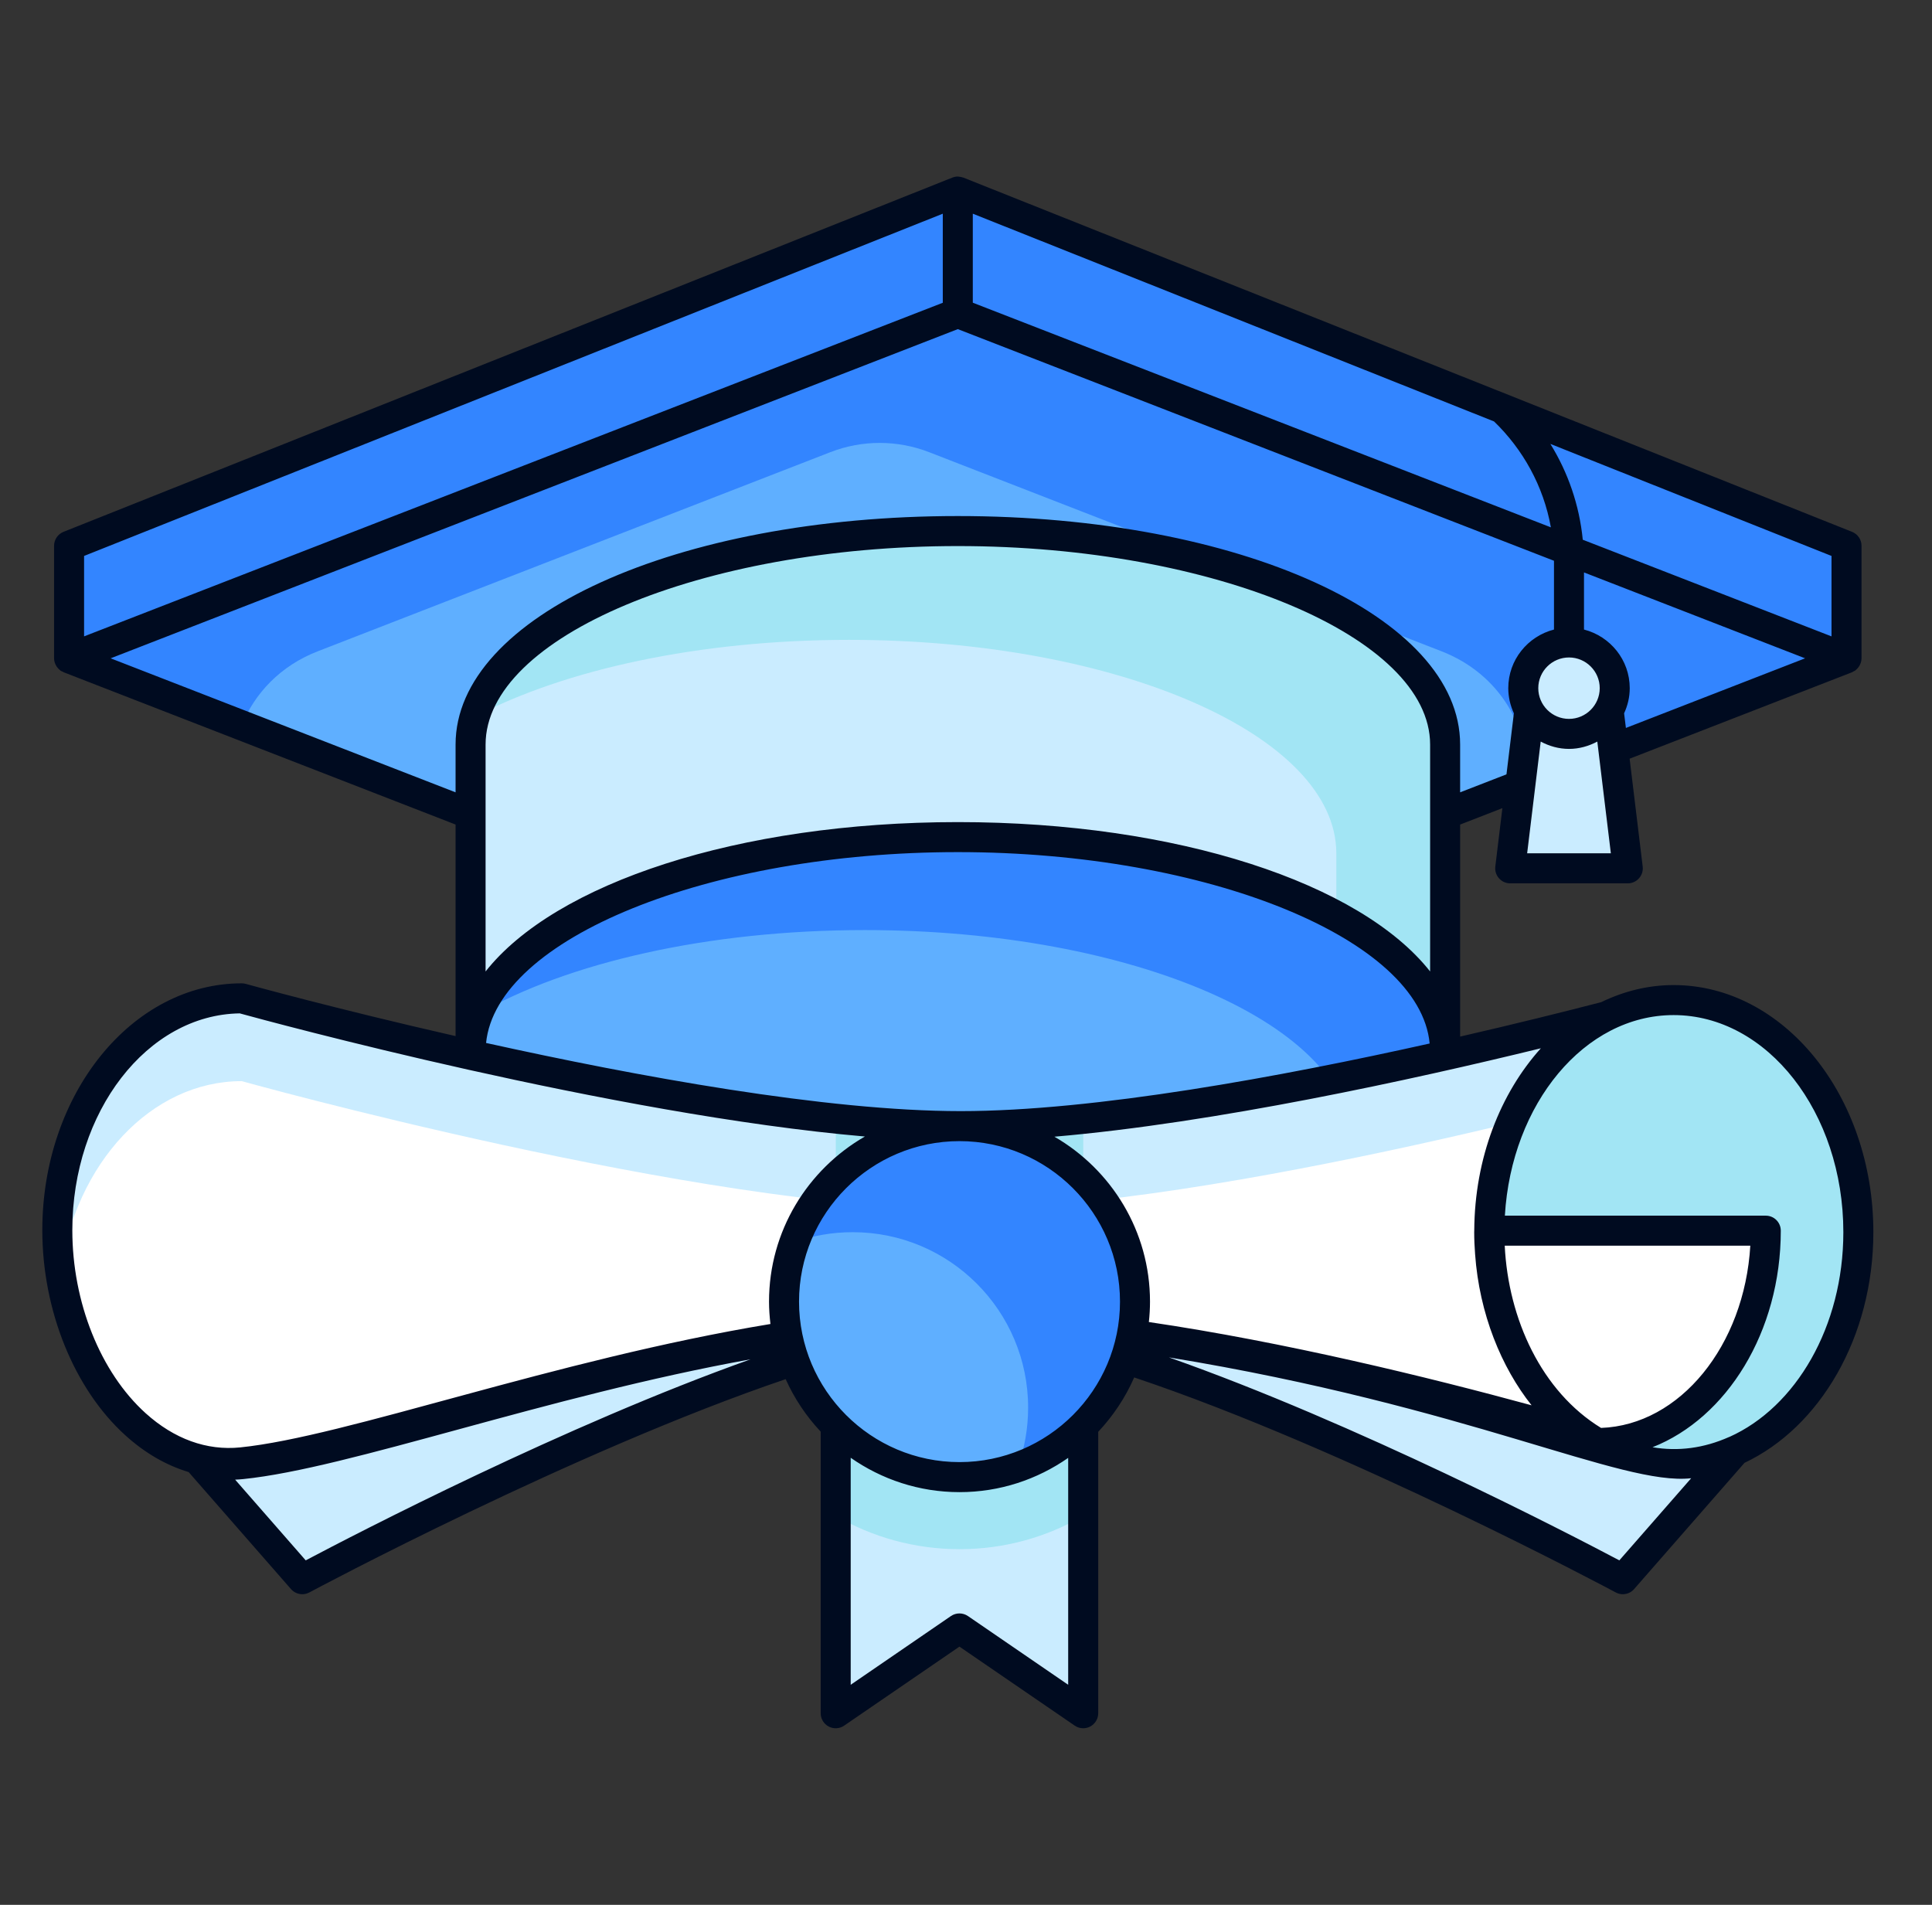 <svg width="71" height="70" viewBox="0 0 71 70" fill="none" xmlns="http://www.w3.org/2000/svg">
<rect x="0" y="0" width="71" height="70" fill="#333333" stroke="none"/>
<path d="M35.199 7.04V11.504L67.859 24.192V20.057L35.199 7.04Z" fill="#3385FF"/>
<path d="M35.199 7.039V11.504L2.539 24.192V20.057L35.199 7.039Z" fill="#3385FF"/>
<path d="M67.859 24.192L35.201 36.882L2.543 24.192L35.201 11.502L67.859 24.192Z" fill="#5FAFFF"/>
<path d="M67.861 24.193L56.154 28.743C56.212 26.77 55.148 24.776 52.964 23.929L34.145 16.617C32.976 16.163 31.683 16.163 30.514 16.617L11.69 23.929C10.296 24.467 9.36 25.482 8.879 26.656L2.543 24.193L35.2 11.503L67.861 24.193Z" fill="#3385FF"/>
<path d="M53.107 27.361V38.621C53.107 34.279 45.094 30.762 35.2 30.762C25.319 30.762 17.293 34.279 17.293 38.621V27.361C17.293 23.033 25.319 19.516 35.2 19.516C45.094 19.515 53.107 23.033 53.107 27.361Z" fill="#CAECFF"/>
<path d="M53.107 27.361V38.621C53.107 34.279 45.094 30.762 35.2 30.762C25.319 30.762 17.293 34.279 17.293 38.621V27.361C17.293 23.033 25.319 19.516 35.2 19.516C45.094 19.515 53.107 23.033 53.107 27.361Z" fill="#CAECFF"/>
<path d="M53.109 38.622C53.109 42.964 45.083 46.481 35.199 46.481C25.306 46.481 17.293 42.964 17.293 38.622C17.293 34.28 25.319 30.764 35.199 30.764C45.096 30.764 53.109 34.281 53.109 38.622Z" fill="#5FAFFF"/>
<path d="M53.11 38.622C53.11 40.418 51.738 42.068 49.43 43.392C49.602 42.955 49.694 42.501 49.694 42.038C49.694 37.696 41.681 34.179 31.784 34.179C25.991 34.179 20.833 35.388 17.559 37.268C19.023 33.57 26.375 30.764 35.2 30.764C45.097 30.764 53.11 34.281 53.11 38.622Z" fill="#3385FF"/>
<path d="M53.111 27.362V38.622C53.111 36.742 51.611 35.022 49.109 33.671V31.359C49.109 27.031 41.096 23.514 31.203 23.514C25.678 23.514 20.736 24.613 17.449 26.338C18.592 22.49 26.115 19.516 35.2 19.516C45.098 19.516 53.111 23.033 53.111 27.362Z" fill="#A2E5F4"/>
<path d="M59.82 31.91H55.5L56.302 25.29H59.018L59.82 31.91Z" fill="#CAECFF"/>
<path d="M57.661 26.97C58.589 26.97 59.341 26.217 59.341 25.289C59.341 24.361 58.589 23.609 57.661 23.609C56.733 23.609 55.98 24.361 55.98 25.289C55.98 26.217 56.733 26.97 57.661 26.97Z" fill="#CAECFF"/>
<path d="M7.301 53.68L11.109 58.033C11.109 58.033 27.979 48.967 35.363 48.617C25.526 48.619 14.046 53.28 8.883 53.805C8.338 53.861 7.81 53.807 7.301 53.68Z" fill="#CAECFF"/>
<path d="M59.745 53.505L59.742 53.514C59.742 53.514 45.213 48.616 35.374 48.616C35.373 48.616 35.372 48.616 35.371 48.616C42.767 48.966 59.64 58.033 59.64 58.033L63.772 53.31C63.062 53.627 62.302 53.808 61.507 53.808C60.896 53.808 60.308 53.696 59.745 53.505Z" fill="#CAECFF"/>
<path d="M61.507 36.688V53.739C61.507 53.739 45.212 48.549 35.368 48.549C25.534 48.549 14.051 53.214 8.882 53.739C5.163 54.117 2.105 49.925 2.105 45.208C2.105 40.501 5.142 36.688 8.882 36.688C8.882 36.688 25.723 41.384 35.305 41.384C44.886 41.384 61.507 36.688 61.507 36.688Z" fill="white"/>
<path d="M61.506 36.69V39.73C61.506 39.73 44.884 44.429 35.305 44.429C25.725 44.429 8.883 39.73 8.883 39.73C5.552 39.73 2.781 42.752 2.216 46.737C2.141 46.238 2.105 45.726 2.105 45.21C2.105 40.502 5.141 36.69 8.883 36.69C8.883 36.69 25.725 41.384 35.305 41.384C44.884 41.384 61.506 36.69 61.506 36.69Z" fill="#CAECFF"/>
<path d="M68.292 45.279C68.292 49.982 65.252 53.808 61.503 53.808C57.767 53.808 54.727 49.981 54.727 45.279C54.727 40.564 57.767 36.751 61.503 36.751C65.252 36.751 68.292 40.564 68.292 45.279Z" fill="#A2E5F4"/>
<path d="M64.891 45.225H54.729C54.729 45.243 54.727 45.261 54.727 45.279C54.727 48.718 56.356 51.681 58.691 53.029C62.115 53.017 64.891 49.523 64.891 45.225Z" fill="white"/>
<path d="M39.809 41.177V62.961L35.26 59.842L30.715 62.961V41.177C32.352 41.34 33.909 41.446 35.313 41.446C36.694 41.446 38.212 41.34 39.809 41.177Z" fill="#CAECFF"/>
<path d="M39.809 41.177V55.707C38.472 56.484 36.919 56.93 35.264 56.93C33.609 56.93 32.052 56.484 30.715 55.707V41.177C32.352 41.34 33.909 41.446 35.313 41.446C36.694 41.446 38.212 41.34 39.809 41.177Z" fill="#A2E5F4"/>
<path d="M35.262 54.282C38.823 54.282 41.711 51.395 41.711 47.833C41.711 44.271 38.823 41.384 35.262 41.384C31.7 41.384 28.812 44.271 28.812 47.833C28.812 51.395 31.7 54.282 35.262 54.282Z" fill="#5FAFFF"/>
<path d="M41.71 47.831C41.71 50.642 39.91 53.033 37.403 53.916C37.65 53.232 37.783 52.495 37.783 51.727C37.783 48.166 34.893 45.281 31.336 45.281C30.582 45.281 29.858 45.409 29.188 45.651C30.079 43.163 32.462 41.385 35.259 41.385C38.815 41.385 41.71 44.27 41.71 47.831Z" fill="#3385FF"/>
<path d="M61.504 36.2C60.564 36.2 59.669 36.428 58.843 36.828C57.504 37.175 55.709 37.623 53.66 38.093V30.301L55.212 29.698L54.952 31.844C54.933 32 54.982 32.158 55.087 32.276C55.191 32.394 55.342 32.462 55.499 32.462H59.82C59.978 32.462 60.128 32.394 60.233 32.276C60.338 32.158 60.387 32 60.368 31.844L59.888 27.881L68.058 24.706C68.08 24.698 68.097 24.683 68.117 24.672C68.135 24.663 68.153 24.658 68.17 24.647C68.176 24.643 68.18 24.637 68.186 24.633C68.202 24.621 68.215 24.607 68.23 24.594C68.252 24.573 68.274 24.551 68.292 24.526C68.305 24.51 68.316 24.494 68.326 24.477C68.343 24.45 68.356 24.422 68.368 24.392C68.375 24.375 68.382 24.358 68.388 24.34C68.4 24.297 68.406 24.253 68.408 24.207C68.408 24.202 68.41 24.197 68.41 24.192C68.41 24.191 68.41 24.19 68.41 24.189V20.056C68.41 19.831 68.272 19.628 68.062 19.544L35.403 6.527C35.285 6.495 35.171 6.46 35.002 6.525C34.904 6.562 2.384 19.524 2.335 19.544C2.125 19.628 1.987 19.831 1.987 20.056V24.192C1.987 24.304 2.025 24.41 2.086 24.5C2.088 24.502 2.089 24.504 2.09 24.506C2.119 24.547 2.154 24.584 2.193 24.617C2.196 24.619 2.199 24.622 2.202 24.625C2.211 24.632 2.218 24.64 2.227 24.647C2.253 24.664 2.281 24.673 2.309 24.686C2.321 24.692 2.331 24.701 2.343 24.706L16.742 30.301V38.075C12.339 37.073 9.104 36.176 9.031 36.156C8.983 36.142 8.933 36.136 8.883 36.136C4.842 36.136 1.555 40.205 1.555 45.208C1.555 48.157 2.726 51.047 4.612 52.751C5.329 53.399 6.112 53.85 6.932 54.096L10.693 58.396C10.801 58.519 10.954 58.585 11.109 58.585C11.197 58.585 11.287 58.563 11.37 58.519C11.496 58.451 21.104 53.315 28.873 50.682C29.194 51.397 29.631 52.047 30.16 52.611V62.96C30.16 63.164 30.273 63.352 30.454 63.448C30.636 63.543 30.855 63.53 31.023 63.414L35.259 60.511L39.495 63.414C39.589 63.479 39.697 63.511 39.807 63.511C39.895 63.511 39.983 63.49 40.064 63.448C40.245 63.352 40.359 63.164 40.359 62.96V52.617C40.906 52.034 41.357 51.361 41.681 50.619C49.487 53.232 59.248 58.45 59.377 58.519C59.459 58.564 59.549 58.585 59.637 58.585C59.792 58.585 59.946 58.52 60.053 58.396L64.11 53.757C66.873 52.453 68.845 49.15 68.845 45.279C68.844 40.273 65.552 36.2 61.504 36.2ZM58.838 52.474C56.651 51.135 55.43 48.477 55.298 45.777H64.323C64.106 49.447 61.741 52.368 58.838 52.474ZM54.178 45.218C54.178 45.218 54.178 45.219 54.178 45.219C54.177 45.23 54.176 45.269 54.176 45.28C54.176 45.552 54.189 45.822 54.209 46.09C54.366 48.285 55.177 50.249 56.285 51.643C52.484 50.608 47.209 49.317 42.22 48.583C42.247 48.336 42.262 48.086 42.262 47.833C42.262 45.243 40.845 42.983 38.749 41.772C44.66 41.265 51.889 39.681 56.626 38.523C55.138 40.173 54.193 42.558 54.178 45.218ZM52.556 35.7C50.004 32.465 43.287 30.211 35.201 30.211C27.115 30.211 20.398 32.465 17.845 35.7V27.361C17.845 23.407 25.793 20.067 35.201 20.067C44.608 20.067 52.556 23.407 52.556 27.361V35.7ZM57.66 24.161C58.282 24.161 58.789 24.667 58.789 25.289C58.789 25.912 58.282 26.418 57.66 26.418C57.037 26.418 56.531 25.912 56.531 25.289C56.531 24.667 57.037 24.161 57.66 24.161ZM56.122 31.358L56.62 27.252C56.931 27.418 57.282 27.521 57.66 27.521C58.037 27.521 58.388 27.418 58.7 27.252L59.198 31.358H56.122ZM59.685 26.213C59.815 25.931 59.892 25.62 59.892 25.29C59.892 24.25 59.174 23.382 58.211 23.135V21.036L66.336 24.192L59.751 26.751L59.685 26.213ZM56.994 19.379L35.75 11.124V7.853L54.906 15.488C55.97 16.515 56.722 17.864 56.994 19.379ZM67.307 23.386L58.166 19.834C58.04 18.552 57.62 17.357 56.975 16.313L67.307 20.43V23.386H67.307ZM3.09 20.43L34.647 7.853V11.126C-7.564 27.525 5.763 22.347 3.09 23.386V20.43ZM4.066 24.192C4.377 24.071 32.597 13.106 35.199 12.095L57.107 20.607C57.107 20.621 57.108 20.634 57.108 20.649V23.135C56.145 23.382 55.428 24.25 55.428 25.289C55.428 25.62 55.505 25.931 55.634 26.213L55.362 28.456L53.659 29.117V27.361C53.659 22.652 45.551 18.964 35.201 18.964C24.85 18.964 16.742 22.652 16.742 27.361V29.117L4.066 24.192ZM35.201 31.314C44.39 31.314 52.183 34.507 52.539 38.347C47.093 39.563 40.228 40.832 35.305 40.832C30.358 40.832 23.384 39.549 17.863 38.327C18.245 34.496 26.027 31.314 35.201 31.314ZM2.658 45.208C2.658 40.845 5.411 37.29 8.81 37.24C9.904 37.541 22.5 40.961 31.785 41.765C29.683 42.974 28.261 45.239 28.261 47.833C28.261 48.112 28.282 48.385 28.313 48.655C20.365 49.968 12.714 52.795 8.827 53.19C7.597 53.315 6.4 52.88 5.351 51.933C3.69 50.431 2.658 47.855 2.658 45.208ZM11.235 57.341L8.641 54.375C8.74 54.371 8.84 54.364 8.938 54.354C12.846 53.956 20.056 51.312 27.583 49.953C20.769 52.375 13.076 56.368 11.235 57.341ZM35.571 59.387C35.477 59.323 35.368 59.291 35.259 59.291C35.15 59.291 35.041 59.323 34.947 59.387L31.263 61.913V53.571C32.398 54.364 33.775 54.834 35.261 54.834C36.746 54.834 38.121 54.366 39.255 53.575V61.913L35.571 59.387ZM35.261 53.73C32.01 53.73 29.364 51.085 29.364 47.833C29.364 44.581 32.01 41.935 35.261 41.935C38.513 41.935 41.159 44.581 41.159 47.833C41.159 51.085 38.513 53.73 35.261 53.73ZM62.15 54.323L59.51 57.341C57.651 56.358 49.823 52.296 42.957 49.882C54.026 51.696 59.58 54.611 62.15 54.323ZM63.556 52.804C63.552 52.805 63.548 52.805 63.544 52.807C62.606 53.225 61.662 53.342 60.729 53.184C63.459 52.107 65.443 48.944 65.443 45.225C65.443 44.92 65.196 44.674 64.892 44.674H55.303C55.546 40.558 58.231 37.303 61.504 37.303C64.943 37.303 67.742 40.881 67.742 45.279C67.742 48.758 65.989 51.715 63.556 52.804Z" fill="#000B20"/>
</svg>
